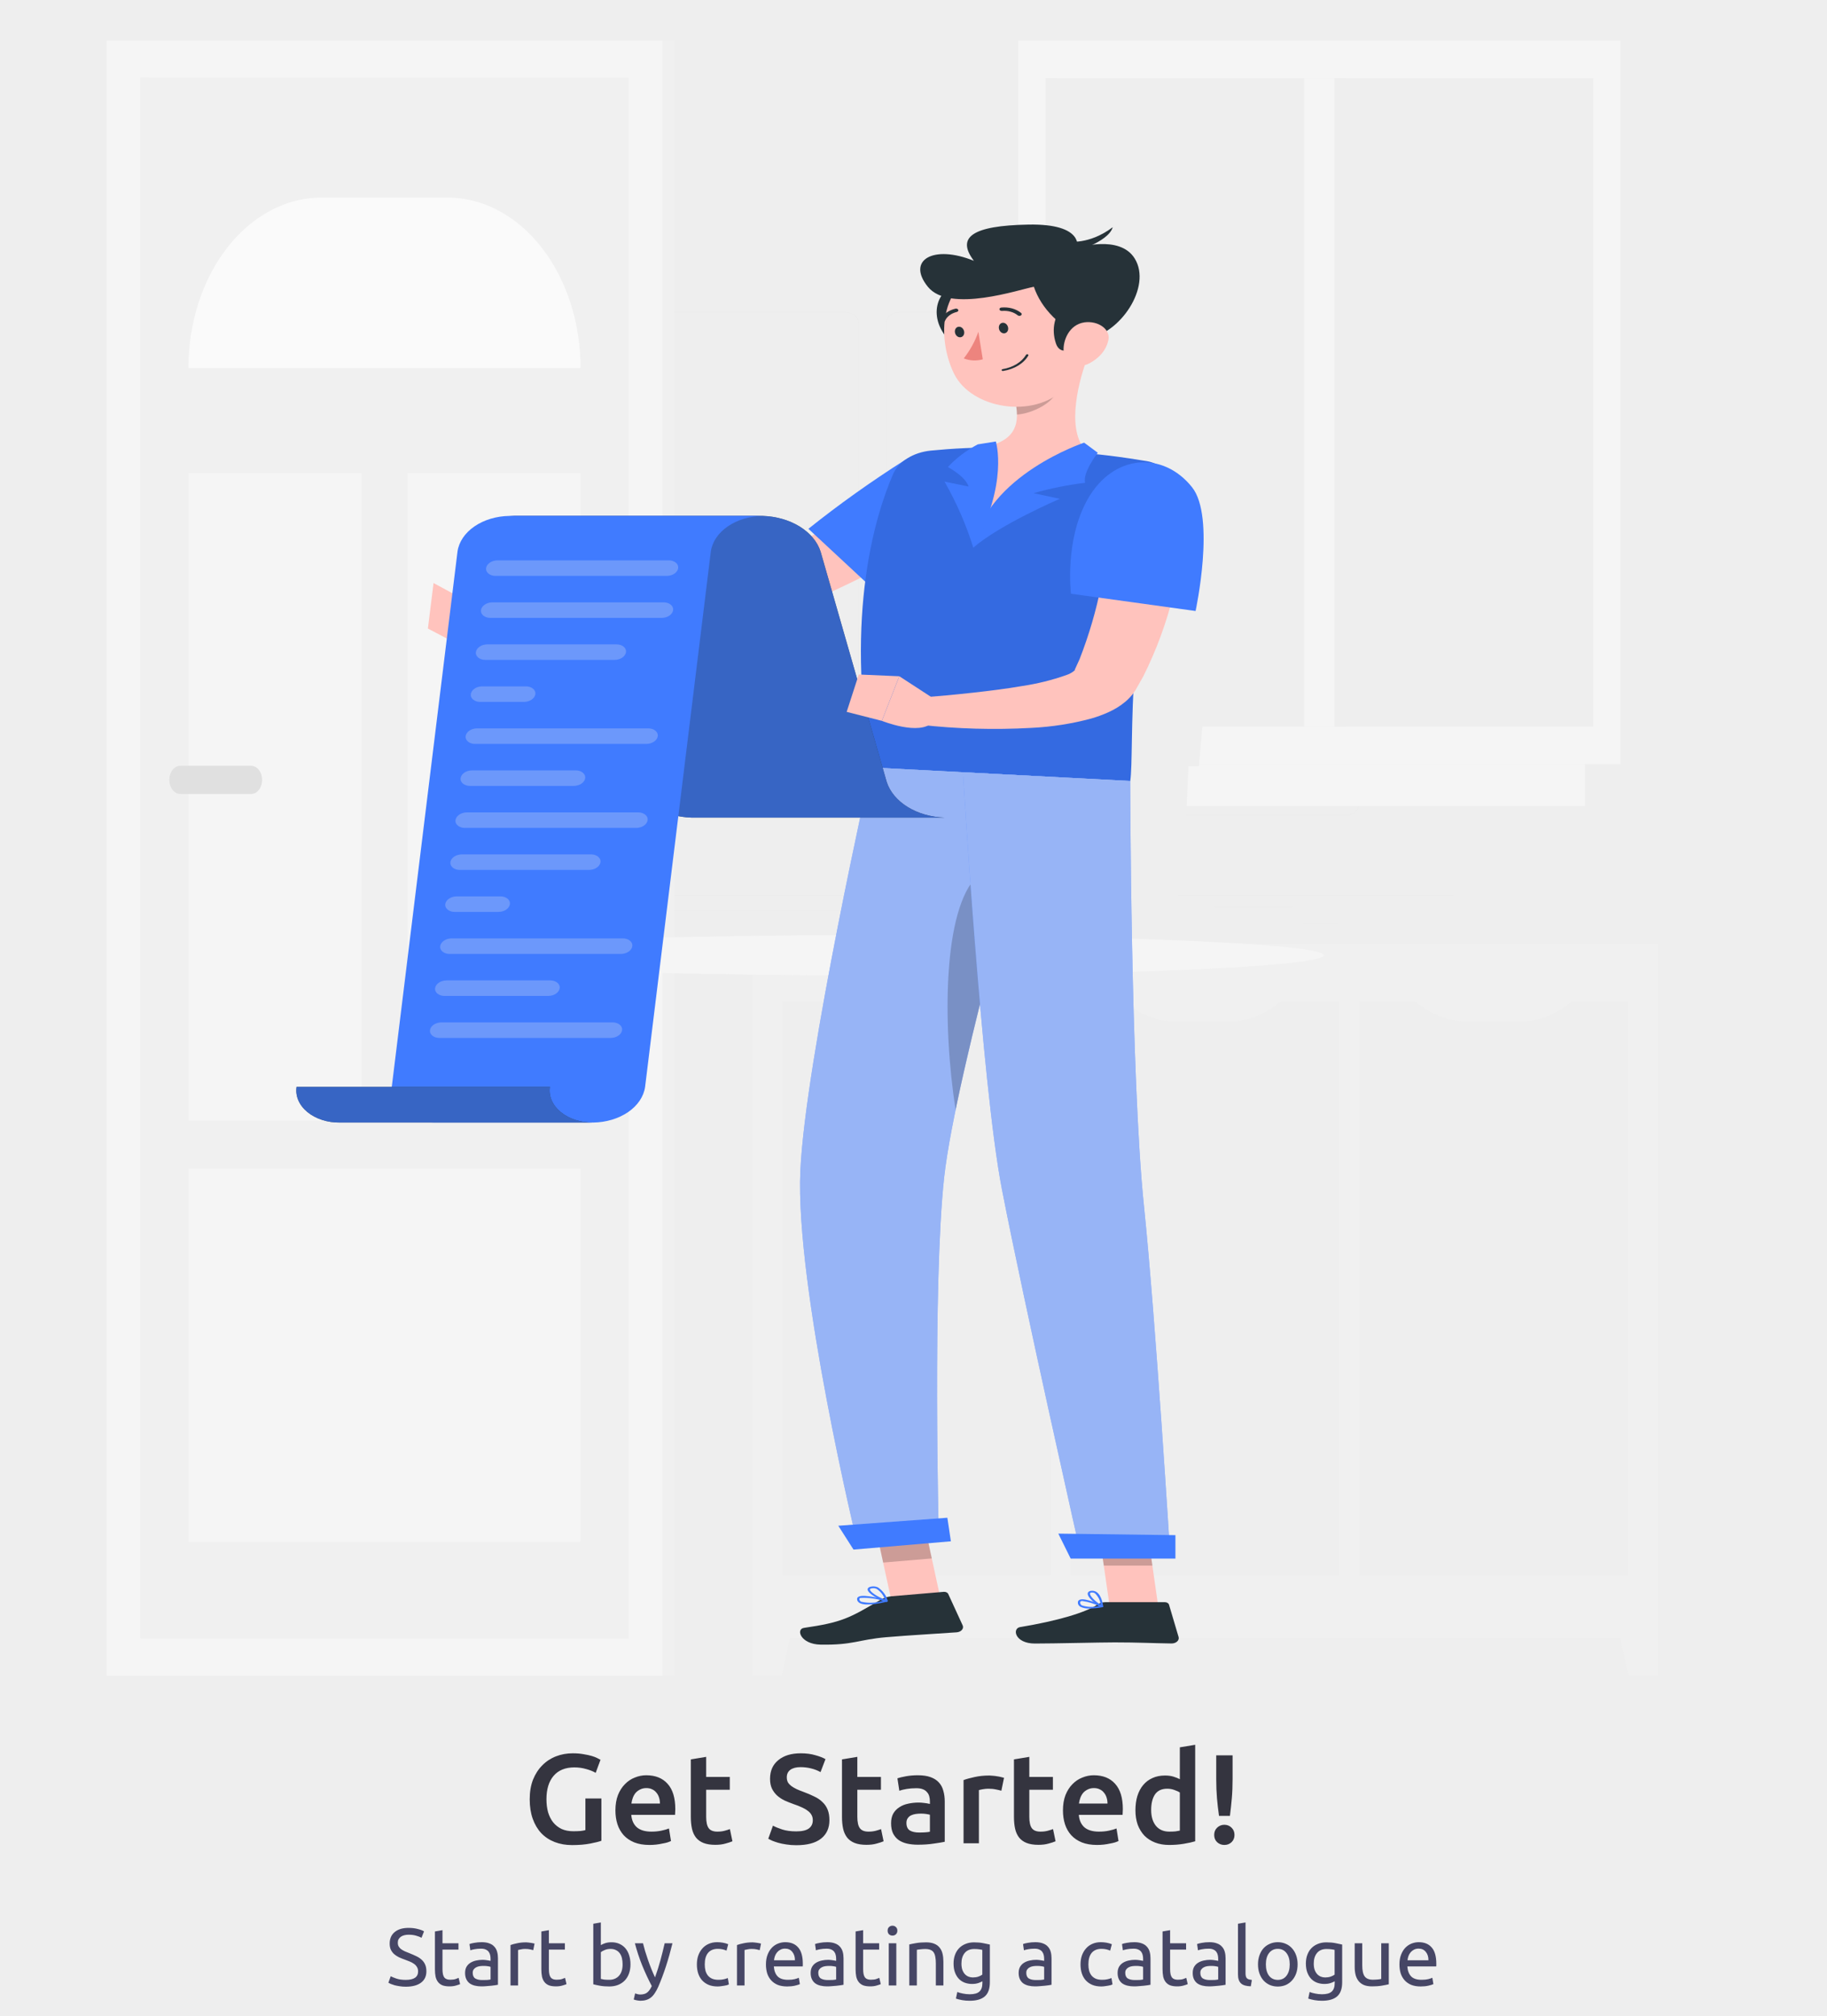 <svg width="360" height="397" viewBox="0 0 360 397" fill="none" xmlns="http://www.w3.org/2000/svg">
<path d="M360 0H0V397H360V0Z" fill="#EEEEEE"/>
<path d="M286.391 176.254H58.702V176.341H286.391V176.254Z" fill="#EBEBEB"/>
<path d="M263.577 181.896H256.791V181.983H263.577V181.896Z" fill="#EBEBEB"/>
<path d="M209.532 182.847H205.574V182.935H209.532V182.847Z" fill="#EBEBEB"/>
<path d="M254.868 178.641H239.298V178.728H254.868V178.641Z" fill="#EBEBEB"/>
<path d="M108.625 180.45H88.956V180.537H108.625V180.45Z" fill="#EBEBEB"/>
<path d="M119.773 180.45H112.68V180.537H119.773V180.45Z" fill="#EBEBEB"/>
<path d="M174.711 179.273H132.054V179.361H174.711V179.273Z" fill="#EBEBEB"/>
<path d="M166.633 160.619H78.699C78.01 160.619 77.349 160.408 76.862 160.033C76.374 159.658 76.1 159.149 76.1 158.618V63.467C76.101 62.937 76.375 62.428 76.862 62.053C77.349 61.678 78.01 61.467 78.699 61.467H166.633C167.322 61.467 167.982 61.678 168.469 62.053C168.956 62.428 169.23 62.937 169.231 63.467V158.617C169.231 159.148 168.957 159.657 168.47 160.032C167.983 160.407 167.322 160.619 166.633 160.619ZM78.7 61.554C78.043 61.556 77.413 61.758 76.948 62.115C76.483 62.473 76.221 62.958 76.219 63.464V158.617C76.221 159.123 76.483 159.608 76.948 159.966C77.413 160.324 78.043 160.525 78.7 160.527H166.634C167.291 160.525 167.921 160.324 168.386 159.966C168.851 159.608 169.113 159.123 169.115 158.617V63.467C169.113 62.961 168.851 62.476 168.386 62.118C167.921 61.76 167.291 61.559 166.634 61.557L78.7 61.554Z" fill="#EBEBEB"/>
<path d="M265.13 160.619H177.196C176.507 160.619 175.846 160.408 175.359 160.033C174.872 159.657 174.598 159.149 174.597 158.618V63.467C174.598 62.937 174.872 62.428 175.359 62.053C175.846 61.678 176.507 61.467 177.196 61.467H265.13C265.819 61.467 266.479 61.678 266.967 62.053C267.454 62.428 267.728 62.937 267.729 63.467V158.617C267.729 159.148 267.455 159.657 266.968 160.032C266.48 160.408 265.819 160.619 265.13 160.619ZM177.196 61.554C176.539 61.556 175.909 61.758 175.444 62.115C174.979 62.473 174.717 62.958 174.715 63.464V158.617C174.717 159.123 174.979 159.608 175.444 159.966C175.909 160.324 176.539 160.525 177.196 160.527H265.13C265.788 160.526 266.419 160.325 266.885 159.967C267.351 159.609 267.613 159.124 267.615 158.617V63.467C267.613 62.96 267.351 62.475 266.885 62.117C266.419 61.759 265.788 61.558 265.13 61.557L177.196 61.554Z" fill="#EBEBEB"/>
<path d="M148.235 330H164.632V185.842H148.235V330Z" fill="#EEEEEE"/>
<path d="M154.007 330H148.235V302.612H160.059L154.007 330Z" fill="#F0F0F0"/>
<path d="M321.634 330H338.032V185.842H321.634V330Z" fill="#EEEEEE"/>
<path d="M148.235 322.523H326.671V185.842L148.235 185.842V322.523Z" fill="#F0F0F0"/>
<path d="M320.906 330H326.679V302.612H314.847L320.906 330Z" fill="#F0F0F0"/>
<path d="M267.843 197.159V310.225H320.739V197.159H267.843Z" fill="#EEEEEE"/>
<path d="M289.059 201.136H299.525C303.953 201.194 308.239 199.131 311.542 195.353H277.043C280.346 199.131 284.631 201.193 289.059 201.136V201.136Z" fill="#F0F0F0"/>
<path d="M211.005 197.159V310.225H263.901V197.159H211.005Z" fill="#EEEEEE"/>
<path d="M231.687 201.136H242.152C246.58 201.193 250.865 199.131 254.168 195.353H219.669C222.972 199.131 227.258 201.194 231.687 201.136V201.136Z" fill="#F0F0F0"/>
<path d="M154.167 197.159V310.225H207.063V197.159H154.167Z" fill="#EEEEEE"/>
<path d="M174.848 201.136H185.314C189.742 201.194 194.028 199.131 197.331 195.353H162.831C166.134 199.131 170.42 201.194 174.848 201.136V201.136Z" fill="#F0F0F0"/>
<path d="M21 330H132.882L132.882 8H21L21 330Z" fill="#F0F0F0"/>
<path d="M21 330H130.52L130.52 8H21L21 330Z" fill="#F5F5F5"/>
<path d="M123.847 322.693L123.847 15.307L27.673 15.307L27.673 322.693H123.847Z" fill="#F0F0F0"/>
<path d="M114.396 72.474C114.396 68.066 113.718 63.701 112.401 59.628C111.083 55.555 109.152 51.854 106.717 48.737C104.282 45.62 101.392 43.147 98.211 41.46C95.03 39.773 91.62 38.905 88.177 38.905H63.345C56.391 38.905 49.722 42.442 44.805 48.737C39.888 55.033 37.126 63.571 37.126 72.474H114.396Z" fill="#FAFAFA"/>
<path d="M114.396 303.587V230.153H37.126V303.587H114.396Z" fill="#F5F5F5"/>
<path d="M114.396 93.179H80.313V220.678H114.396V93.179Z" fill="#F5F5F5"/>
<path d="M71.209 93.179H37.126V220.678H71.209V93.179Z" fill="#F5F5F5"/>
<path d="M49.487 156.355H35.527C34.953 156.353 34.403 156.06 33.997 155.54C33.591 155.021 33.362 154.316 33.361 153.582V153.582C33.363 152.847 33.592 152.143 33.997 151.623C34.403 151.104 34.953 150.811 35.527 150.809H49.487C50.06 150.811 50.61 151.104 51.016 151.623C51.422 152.143 51.651 152.847 51.652 153.582V153.582C51.651 154.316 51.422 155.021 51.017 155.54C50.611 156.06 50.061 156.353 49.487 156.355Z" fill="#E0E0E0"/>
<path d="M29.406 322.693L29.406 15.307H27.675L27.675 322.693H29.406Z" fill="#F0F0F0"/>
<path d="M203.65 150.501L322.299 150.501V8L203.65 8V150.501Z" fill="#EEEEEE"/>
<path d="M200.659 150.501L319.309 150.501V8L200.659 8V150.501Z" fill="#F5F5F5"/>
<path d="M193.732 158.75L322.299 158.75V150.501L193.732 150.501V158.75Z" fill="#EEEEEE"/>
<path d="M190.365 158.75L312.31 158.75V150.501L190.365 150.501V158.75Z" fill="#F5F5F5"/>
<path d="M313.939 143.09V15.414L206.027 15.414V143.09H313.939Z" fill="#EEEEEE"/>
<path d="M262.973 143.09V15.414H256.991V143.09H262.973Z" fill="#F5F5F5"/>
<path d="M208.289 143.09V15.414H206.027V143.09H208.289Z" fill="#EEEEEE"/>
<path d="M265.235 143.09V15.414H262.973V143.09H265.235Z" fill="#EEEEEE"/>
<path d="M219.599 154.28C217.418 125.333 215.898 78.361 217.078 62.652C217.099 62.382 217.164 62.12 217.269 61.885C217.375 61.65 217.518 61.446 217.689 61.287C217.917 61.073 218.188 60.946 218.47 60.919C218.752 60.893 219.034 60.968 219.284 61.137C219.534 61.306 219.742 61.561 219.884 61.874C220.026 62.187 220.097 62.545 220.088 62.906C219.88 70.691 219.64 90.147 220.935 123.711C221.58 140.42 222.51 151.862 221.872 154.275L219.599 154.28Z" fill="#EEEEEE"/>
<path d="M211.465 87.563C205.247 78.73 192.563 72.449 179.631 72.481C174.555 72.495 195.077 82.756 203.618 94.091C210.443 103.504 216.061 114.242 220.264 125.904C218.615 108.605 217.679 96.391 211.465 87.563Z" fill="#EEEEEE"/>
<path d="M223.782 90.252C228.934 81.052 240.851 73.978 253.738 73.177C258.796 72.863 239.549 84.408 232.365 96.241C226.635 106.132 222.279 117.213 219.489 128.998C219.113 111.68 218.622 99.453 223.782 90.252Z" fill="#EEEEEE"/>
<path d="M211.188 55.302C205.927 47.822 195.182 42.504 184.231 42.531C179.934 42.531 197.31 51.234 204.536 60.823C210.316 68.793 215.074 77.885 218.633 87.761C217.243 73.125 216.446 62.781 211.188 55.302Z" fill="#EEEEEE"/>
<path d="M221.616 66.364C225.985 58.573 236.072 52.583 246.983 51.906C251.266 51.639 234.968 61.414 228.885 71.435C224.031 79.814 220.342 89.202 217.981 99.187C217.665 84.51 217.247 74.151 221.616 66.364Z" fill="#EEEEEE"/>
<path d="M220.477 185.842C217.198 185.842 214.044 184.237 211.66 181.355C209.276 178.473 207.843 174.533 207.654 170.342L206.521 145.176H234.434L233.3 170.342C233.112 174.533 231.679 178.473 229.295 181.355C226.911 184.237 223.756 185.842 220.477 185.842Z" fill="#EEEEEE"/>
<path d="M236.24 150.897H204.719L203.817 140.433H237.15L236.24 150.897Z" fill="#EEEEEE"/>
<path d="M172.547 192.086C221.309 192.086 260.84 190.309 260.84 188.116C260.84 185.924 221.309 184.147 172.547 184.147C123.784 184.147 84.254 185.924 84.254 188.116C84.254 190.309 123.784 192.086 172.547 192.086Z" fill="#F5F5F5"/>
<path d="M185.314 314.781L175.729 315.589L172.195 299.318L181.779 298.51L185.314 314.781Z" fill="#FFC3BD"/>
<path d="M228.222 316.349H218.651L216.268 299.757H225.838L228.222 316.349Z" fill="#FFC3BD"/>
<path d="M217.864 315.515H229.53C229.72 315.515 229.904 315.563 230.052 315.652C230.2 315.741 230.304 315.865 230.345 316.004L232.235 322.372C232.28 322.527 232.277 322.688 232.226 322.842C232.176 322.996 232.08 323.14 231.945 323.263C231.811 323.385 231.641 323.483 231.448 323.55C231.256 323.616 231.046 323.649 230.834 323.647C227.08 323.598 224.349 323.433 219.615 323.433C216.706 323.433 207.933 323.659 203.916 323.659C199.979 323.659 199.375 320.685 201.019 320.416C208.393 319.203 213.95 317.543 216.305 315.955C216.734 315.669 217.289 315.512 217.864 315.515Z" fill="#263238"/>
<path d="M175.572 314.36L185.957 313.479C186.146 313.463 186.337 313.495 186.498 313.571C186.658 313.646 186.78 313.761 186.842 313.895L189.679 320.063C189.751 320.212 189.776 320.371 189.752 320.529C189.729 320.686 189.658 320.838 189.544 320.972C189.431 321.106 189.278 321.218 189.098 321.301C188.917 321.384 188.714 321.435 188.503 321.45C184.751 321.72 179.312 322.015 174.606 322.416C169.101 322.884 168.184 323.986 161.689 323.874C157.752 323.804 156.765 320.813 158.417 320.579C165.939 319.485 167.394 318.634 173.372 315.121C173.996 314.719 174.758 314.455 175.572 314.36V314.36Z" fill="#263238"/>
<path d="M184.026 105.827C180.811 107.814 177.647 109.541 174.375 111.31C171.102 113.078 167.76 114.72 164.32 116.314C160.881 117.907 157.351 119.435 153.65 120.822C149.867 122.289 145.927 123.52 141.873 124.501C140.801 124.758 139.756 124.969 138.552 125.195C137.374 125.386 136.183 125.529 134.985 125.623C132.829 125.796 130.8 125.874 128.778 125.944C124.748 126.082 120.794 126.079 116.845 126.058C108.947 125.987 101.117 125.703 93.251 125.183L93.133 119.807C100.857 119.064 108.616 118.42 116.294 117.774C120.132 117.462 123.96 117.111 127.701 116.745C129.554 116.556 131.406 116.335 133.116 116.097C133.85 116 134.577 115.872 135.293 115.714C135.967 115.54 136.794 115.343 137.558 115.112C140.84 114.114 144.027 112.948 147.093 111.62C150.269 110.255 153.446 108.79 156.568 107.233C159.691 105.676 162.799 104.064 165.879 102.418C168.96 100.773 172.038 99.03 174.928 97.39L184.026 105.827Z" fill="#FFC3BD"/>
<path d="M193.38 99.703C192.005 106.476 172.957 116.836 172.957 116.836L159.292 104.138C165.278 99.356 171.625 94.834 178.303 90.595C184.452 86.832 194.877 92.334 193.38 99.703Z" fill="#407BFF"/>
<path d="M95.769 120.374L90.335 117.479L89.74 126.627C90.561 126.628 91.371 126.48 92.097 126.193C92.824 125.906 93.446 125.491 93.909 124.983L95.769 120.374Z" fill="#FFC3BD"/>
<path d="M85.427 114.816L84.316 123.782L89.745 126.627L90.34 117.479L85.427 114.816Z" fill="#FFC3BD"/>
<path opacity="0.2" d="M172.2 299.324L174.02 307.71L183.607 306.902L181.786 298.516L172.2 299.324Z" fill="black"/>
<path opacity="0.2" d="M225.843 299.759H216.268L217.5 308.31H227.075L225.843 299.759Z" fill="black"/>
<path d="M225.979 90.812C226.692 90.931 227.366 91.156 227.961 91.474C228.556 91.791 229.06 92.195 229.443 92.66C229.827 93.126 230.082 93.644 230.194 94.184C230.306 94.725 230.272 95.276 230.095 95.807C228.019 102.26 226.453 108.799 225.407 115.389C224.502 120.938 223.96 126.238 223.622 131.043C222.827 142.305 223.158 150.889 222.709 153.799C215.226 153.41 187.025 151.942 171.649 151.137C166.458 120.718 172.54 101.305 175.956 93.418C176.48 92.189 177.458 91.096 178.779 90.267C180.099 89.439 181.707 88.907 183.414 88.736C185.374 88.544 187.718 88.358 190.191 88.249C191.057 88.207 191.935 88.185 192.829 88.171C200.088 88.235 207.337 88.613 214.538 89.302C215.905 89.423 217.285 89.574 218.628 89.735C221.313 90.071 223.865 90.458 225.979 90.812Z" fill="#346AE1"/>
<path d="M214.096 70.9C212.243 76.056 209.978 85.565 214.54 89.31C202.705 95.269 195.15 103.66 192.97 101.837C191.829 100.884 191.333 89.848 192.834 88.176C200.753 87.191 200.954 82.855 199.977 78.721L214.096 70.9Z" fill="#FFC3BD"/>
<path d="M213.623 87.172C213.623 87.172 194.337 93.562 191.78 107.849C197.093 103.244 208.829 98.233 208.829 98.233L203.652 97.12C206.944 96.184 210.353 95.498 213.827 95.07C213.253 93.097 216.314 89.161 216.314 89.161L213.623 87.172Z" fill="#407BFF"/>
<path d="M196.222 86.942C196.222 86.942 198.793 95.101 191.782 107.849C190.4 103.4 188.505 99.049 186.117 94.845L190.84 95.807C190.84 95.807 190.608 94.162 186.784 91.973C188.378 90.241 190.365 88.731 192.655 87.512L196.222 86.942Z" fill="#407BFF"/>
<path opacity="0.2" d="M208.34 74.092L199.984 78.718C200.231 79.68 200.365 80.657 200.384 81.638C203.395 81.464 207.703 79.24 208.238 76.925C208.501 75.993 208.535 75.033 208.34 74.092V74.092Z" fill="black"/>
<path d="M189.589 55.968C184.922 56.118 182.347 62.142 187.083 67.103C191.819 72.063 195.877 55.765 189.589 55.968Z" fill="#263238"/>
<path d="M212.604 61.268C213.158 68.367 213.964 72.498 209.79 76.543C203.513 82.628 191.377 80.447 188.002 73.615C184.966 67.467 184.57 56.892 193.329 53.259C195.256 52.45 197.427 52.024 199.636 52.021C201.846 52.017 204.019 52.437 205.951 53.239C207.882 54.042 209.507 55.201 210.672 56.606C211.836 58.011 212.501 59.616 212.604 61.268V61.268Z" fill="#FFC3BD"/>
<path d="M213.996 66.723C211.461 65.61 209.246 64.131 207.482 62.371C205.718 60.612 204.439 58.607 203.719 56.474C200.94 56.966 187.088 61.738 182.828 56.474C178.569 51.21 183.928 48.122 191.898 51.362C188.373 46.705 191.579 44.427 202.654 44.226C213.73 44.025 212.24 48.831 212.24 48.831C212.24 48.831 220.625 46.098 223.589 50.911C227.024 56.443 220.687 65.887 213.996 66.723Z" fill="#263238"/>
<path d="M210.346 47.559C210.448 47.559 214.54 48.296 219.256 44.744C218.41 47.775 211.087 49.793 211.087 49.793L210.346 47.559Z" fill="#263238"/>
<path d="M215.849 57.944C211.432 56.801 206.084 61.7 208.06 67.614C210.035 73.528 221.799 59.484 215.849 57.944Z" fill="#263238"/>
<path d="M218.348 67.172C217.944 68.935 216.623 70.506 214.675 71.541C212.078 72.897 209.739 71.347 209.579 69.103C209.445 67.085 210.631 63.947 213.658 63.484C214.322 63.391 215.007 63.424 215.65 63.579C216.293 63.735 216.874 64.008 217.34 64.375C217.806 64.741 218.142 65.189 218.318 65.678C218.494 66.166 218.505 66.68 218.348 67.172V67.172Z" fill="#FFC3BD"/>
<path d="M186.041 231.856C188.341 210.901 205.211 152.89 205.211 152.89L171.642 151.137C171.642 151.137 158.697 208.721 157.706 230.575C156.673 253.298 168.881 303.799 168.881 303.799L184.98 302.427C184.98 302.427 183.732 252.899 186.041 231.856Z" fill="#407BFF"/>
<path opacity="0.5" d="M186.041 231.856C188.341 210.901 205.211 152.89 205.211 152.89L171.642 151.137C171.642 151.137 158.697 208.721 157.706 230.575C156.673 253.298 168.881 303.799 168.881 303.799L184.98 302.427C184.98 302.427 183.732 252.899 186.041 231.856Z" fill="#EEEEEE"/>
<path opacity="0.2" d="M192.565 172.535C185.798 179.013 185.677 201.763 188.294 218.571C190.789 206.446 194.719 191.048 198.163 178.212L192.565 172.535Z" fill="black"/>
<path d="M189.756 152.082C189.756 152.082 193.378 213.418 197.42 234.19C201.843 256.937 213.079 306.653 213.079 306.653H230.607C230.607 306.653 227.723 259.827 225.41 237.479C222.776 212.024 222.704 153.802 222.704 153.802L189.756 152.082Z" fill="#407BFF"/>
<path opacity="0.5" d="M189.756 152.082C189.756 152.082 193.378 213.418 197.42 234.19C201.843 256.937 213.079 306.653 213.079 306.653H230.607C230.607 306.653 227.723 259.827 225.41 237.479C222.776 212.024 222.704 153.802 222.704 153.802L189.756 152.082Z" fill="#EEEEEE"/>
<path d="M210.971 306.932H231.61V302.316L208.539 302.016L210.971 306.932Z" fill="#407BFF"/>
<path d="M168.179 305.157L187.365 303.528L186.671 298.887L165.184 300.463L168.179 305.157Z" fill="#407BFF"/>
<path d="M198.643 64.522C198.735 65.096 198.411 65.597 197.902 65.643C197.392 65.688 196.919 65.259 196.829 64.686C196.739 64.112 197.061 63.611 197.57 63.565C198.08 63.52 198.552 63.949 198.643 64.522Z" fill="#263238"/>
<path d="M189.983 65.301C190.075 65.875 189.751 66.376 189.242 66.421C188.732 66.466 188.259 66.038 188.167 65.464C188.074 64.89 188.398 64.389 188.908 64.344C189.418 64.299 189.89 64.734 189.983 65.301Z" fill="#263238"/>
<path d="M192.781 65.339C192.148 67.175 191.182 68.937 189.909 70.576C190.477 70.809 191.106 70.946 191.753 70.978C192.399 71.01 193.047 70.936 193.652 70.761L192.781 65.339Z" fill="#ED847E"/>
<path d="M200.998 62.184C200.917 62.202 200.832 62.203 200.75 62.188C200.669 62.172 200.594 62.14 200.535 62.095C200.152 61.78 199.674 61.537 199.142 61.386C198.609 61.235 198.037 61.181 197.471 61.228C197.353 61.243 197.232 61.223 197.133 61.173C197.034 61.122 196.965 61.045 196.94 60.958C196.928 60.914 196.928 60.868 196.94 60.825C196.952 60.781 196.975 60.739 197.009 60.702C197.042 60.665 197.086 60.633 197.136 60.609C197.186 60.585 197.243 60.568 197.302 60.561C198.016 60.491 198.742 60.551 199.419 60.736C200.096 60.921 200.703 61.224 201.19 61.622C201.273 61.686 201.319 61.772 201.319 61.862C201.319 61.951 201.273 62.037 201.19 62.102C201.136 62.141 201.07 62.169 200.998 62.184V62.184Z" fill="#263238"/>
<path d="M197.67 73.05C198.763 72.878 199.784 72.511 200.648 71.981C201.512 71.451 202.193 70.773 202.633 70.005C202.655 69.959 202.651 69.909 202.623 69.865C202.595 69.821 202.544 69.787 202.483 69.771C202.421 69.755 202.354 69.758 202.295 69.779C202.237 69.8 202.192 69.838 202.17 69.884C201.748 70.591 201.111 71.213 200.309 71.702C199.506 72.19 198.562 72.531 197.552 72.696C197.521 72.701 197.491 72.711 197.465 72.725C197.439 72.739 197.417 72.757 197.4 72.777C197.383 72.797 197.371 72.82 197.366 72.843C197.361 72.867 197.362 72.891 197.369 72.915C197.376 72.938 197.389 72.96 197.408 72.979C197.426 72.999 197.45 73.016 197.477 73.028C197.504 73.041 197.534 73.05 197.566 73.054C197.597 73.058 197.629 73.057 197.661 73.052L197.67 73.05Z" fill="#263238"/>
<path d="M185.909 63.404C185.818 63.427 185.719 63.427 185.628 63.404C185.516 63.373 185.425 63.311 185.372 63.23C185.32 63.15 185.311 63.057 185.348 62.972C185.565 62.458 185.945 61.991 186.455 61.61C186.965 61.229 187.591 60.946 188.278 60.784C188.394 60.764 188.516 60.779 188.618 60.825C188.721 60.871 188.795 60.944 188.827 61.031C188.853 61.117 188.834 61.208 188.773 61.285C188.713 61.361 188.615 61.417 188.5 61.441V61.441C187.96 61.576 187.47 61.806 187.071 62.11C186.672 62.414 186.375 62.785 186.205 63.193C186.181 63.242 186.141 63.288 186.09 63.324C186.038 63.361 185.976 63.388 185.909 63.404Z" fill="#263238"/>
<path d="M214.712 316.767C214.056 316.805 213.403 316.676 212.859 316.401C212.689 316.291 212.558 316.152 212.477 315.996C212.397 315.84 212.369 315.671 212.396 315.504C212.395 315.405 212.431 315.308 212.5 315.223C212.569 315.139 212.667 315.07 212.785 315.024C213.848 314.615 216.93 316.037 217.278 316.2C217.316 316.218 217.346 316.244 217.365 316.275C217.383 316.305 217.389 316.34 217.382 316.373C217.375 316.406 217.354 316.437 217.324 316.461C217.293 316.486 217.254 316.503 217.211 316.512C216.393 316.666 215.555 316.752 214.712 316.767V316.767ZM213.29 315.284C213.188 315.281 213.088 315.295 212.995 315.326C212.948 315.345 212.91 315.374 212.885 315.41C212.859 315.445 212.848 315.485 212.852 315.525C212.831 315.639 212.848 315.755 212.902 315.862C212.956 315.969 213.044 316.065 213.16 316.141C214.229 316.506 215.445 316.552 216.558 316.269C215.56 315.785 214.446 315.45 213.278 315.284H213.29Z" fill="#407BFF"/>
<path d="M217.151 316.515C217.113 316.515 217.075 316.508 217.042 316.494C216.053 316.092 214.137 314.521 214.339 313.72C214.372 313.595 214.462 313.482 214.593 313.401C214.724 313.32 214.889 313.275 215.059 313.274C215.232 313.259 215.406 313.27 215.573 313.308C215.739 313.345 215.893 313.408 216.025 313.493C217.137 314.174 217.366 316.241 217.373 316.328C217.376 316.358 217.368 316.389 217.35 316.416C217.332 316.444 217.305 316.467 217.271 316.484C217.236 316.503 217.194 316.513 217.151 316.515ZM215.219 313.611H215.115C214.821 313.639 214.795 313.739 214.784 313.784C214.663 314.256 215.884 315.442 216.868 316.002C216.803 315.182 216.409 314.397 215.738 313.748C215.592 313.658 215.408 313.609 215.219 313.611V313.611Z" fill="#407BFF"/>
<path d="M174.794 315.419L174.757 315.431C173.258 315.79 170.576 316.298 169.43 315.698C169.26 315.611 169.122 315.494 169.027 315.357C168.932 315.221 168.882 315.069 168.883 314.915C168.874 314.822 168.897 314.729 168.95 314.645C169.004 314.561 169.085 314.488 169.187 314.434C170.264 313.867 174.31 314.982 174.768 315.112C174.808 315.125 174.841 315.146 174.866 315.172C174.891 315.198 174.905 315.229 174.908 315.261C174.91 315.293 174.901 315.325 174.881 315.353C174.861 315.381 174.831 315.405 174.794 315.421V315.419ZM169.506 314.684L169.453 314.708C169.411 314.729 169.379 314.758 169.358 314.792C169.338 314.826 169.33 314.864 169.337 314.901C169.334 315.003 169.365 315.103 169.426 315.194C169.488 315.285 169.578 315.363 169.689 315.421C171.097 315.75 172.617 315.689 173.969 315.248C172.568 314.782 171.032 314.588 169.504 314.684H169.506Z" fill="#407BFF"/>
<path d="M174.794 315.419C174.739 315.44 174.676 315.444 174.618 315.43C173.413 315.142 170.912 313.795 170.958 312.976C170.97 312.784 171.116 312.532 171.727 312.434C171.948 312.397 172.177 312.394 172.399 312.426C172.621 312.457 172.832 312.522 173.02 312.617C174.001 313.32 174.663 314.236 174.91 315.236C174.917 315.265 174.915 315.295 174.903 315.323C174.891 315.351 174.869 315.377 174.84 315.397C174.826 315.406 174.81 315.413 174.794 315.419V315.419ZM171.572 312.836C171.417 312.898 171.412 312.971 171.41 312.999C171.378 313.491 173.105 314.57 174.358 314.996C174.127 314.197 173.573 313.471 172.772 312.916C172.635 312.845 172.48 312.796 172.316 312.772C172.153 312.749 171.985 312.751 171.822 312.779C171.736 312.789 171.652 312.808 171.572 312.836Z" fill="#407BFF"/>
<path d="M234.053 101.146C233.81 103.944 233.37 106.55 232.914 109.241C232.458 111.932 231.844 114.569 231.17 117.231C229.836 122.667 227.867 128.005 225.285 133.183L224.148 135.189L223.86 135.69L223.789 135.815L223.67 136.005L223.337 136.5C222.896 137.1 222.367 137.662 221.76 138.175C220.761 139.016 219.594 139.735 218.299 140.307C217.251 140.774 216.152 141.174 215.013 141.502C211.22 142.526 207.253 143.146 203.229 143.343C195.922 143.752 188.578 143.547 181.332 142.731L181.594 137.356L186.657 136.928C188.355 136.777 190.043 136.581 191.722 136.408C195.074 136.038 198.39 135.626 201.552 135.076C204.476 134.63 207.319 133.925 210.019 132.975C210.748 132.746 211.385 132.381 211.872 131.915C211.902 131.792 211.536 132.331 211.967 131.47L212.725 129.812C214.58 125.06 215.999 120.219 216.972 115.322C217.517 112.829 217.982 110.313 218.431 107.79C218.881 105.267 219.251 102.692 219.606 100.273L234.053 101.146Z" fill="#FFC3BD"/>
<path d="M234.887 95.951C239.573 101.834 235.582 120.324 235.582 120.324L211.031 116.927C211.031 116.927 209.702 106.351 214.376 98.212C219.45 89.353 229.21 88.823 234.887 95.951Z" fill="#407BFF"/>
<path d="M174.72 153.986L161.692 108.62C161.066 106.683 159.617 104.951 157.561 103.684C155.506 102.417 152.956 101.685 150.297 101.598H100.378C103.038 101.685 105.588 102.417 107.644 103.684C109.7 104.95 111.15 106.683 111.775 108.62L124.803 153.986C125.429 155.923 126.878 157.656 128.934 158.922C130.989 160.189 133.539 160.921 136.198 161.008H186.115C183.455 160.921 180.906 160.189 178.85 158.922C176.795 157.656 175.345 155.923 174.72 153.986V153.986Z" fill="#263238"/>
<path opacity="0.7" d="M174.72 153.986L161.692 108.62C161.066 106.683 159.617 104.951 157.561 103.684C155.506 102.417 152.956 101.685 150.297 101.598H100.378C103.038 101.685 105.588 102.417 107.644 103.684C109.7 104.95 111.15 106.683 111.775 108.62L124.803 153.986C125.429 155.923 126.878 157.656 128.934 158.922C130.989 160.189 133.539 160.921 136.198 161.008H186.115C183.455 160.921 180.906 160.189 178.85 158.922C176.795 157.656 175.345 155.923 174.72 153.986V153.986Z" fill="#407BFF"/>
<path d="M100.378 101.598H150.294C147.738 101.634 145.288 102.367 143.404 103.661C141.52 104.954 140.331 106.717 140.062 108.62L127.112 214.041C126.843 215.944 125.654 217.707 123.77 219C121.886 220.293 119.436 221.027 116.88 221.063H85.724C84.524 221.08 83.333 220.904 82.231 220.548C81.128 220.192 80.141 219.664 79.333 218.999C78.526 218.335 77.917 217.548 77.549 216.693C77.18 215.838 77.06 214.933 77.196 214.041L90.148 108.62C90.417 106.718 91.605 104.954 93.489 103.661C95.373 102.368 97.822 101.634 100.378 101.598Z" fill="#407BFF"/>
<path d="M108.352 214.039C108.216 214.932 108.336 215.836 108.705 216.691C109.073 217.546 109.682 218.333 110.489 218.998C111.296 219.663 112.284 220.191 113.387 220.547C114.489 220.902 115.68 221.078 116.88 221.061H66.963C65.763 221.078 64.572 220.903 63.47 220.547C62.367 220.191 61.379 219.663 60.572 218.998C59.764 218.333 59.156 217.547 58.787 216.692C58.419 215.836 58.299 214.932 58.435 214.039H108.352Z" fill="#263238"/>
<path opacity="0.7" d="M108.352 214.039C108.216 214.932 108.336 215.836 108.705 216.691C109.073 217.546 109.682 218.333 110.489 218.998C111.296 219.663 112.284 220.191 113.387 220.547C114.489 220.902 115.68 221.078 116.88 221.061H66.963C65.763 221.078 64.572 220.903 63.47 220.547C62.367 220.191 61.379 219.663 60.572 218.998C59.764 218.333 59.156 217.547 58.787 216.692C58.419 215.836 58.299 214.932 58.435 214.039H108.352Z" fill="#407BFF"/>
<g opacity="0.5">
<path opacity="0.5" d="M131.411 113.409H97.633C97.372 113.412 97.114 113.373 96.874 113.295C96.635 113.218 96.421 113.102 96.246 112.958C96.07 112.813 95.938 112.642 95.858 112.456C95.778 112.271 95.751 112.074 95.78 111.88V111.88C95.84 111.466 96.1 111.083 96.51 110.801C96.919 110.52 97.452 110.36 98.008 110.351H131.782C132.042 110.348 132.301 110.387 132.54 110.465C132.779 110.543 132.994 110.658 133.169 110.803C133.344 110.947 133.476 111.118 133.557 111.304C133.637 111.49 133.663 111.686 133.634 111.88V111.88C133.575 112.294 133.316 112.677 132.907 112.958C132.498 113.239 131.966 113.4 131.411 113.409V113.409Z" fill="#EEEEEE"/>
<path opacity="0.5" d="M130.406 121.682H96.628C96.367 121.684 96.109 121.646 95.869 121.568C95.63 121.49 95.416 121.375 95.24 121.23C95.065 121.086 94.933 120.915 94.853 120.729C94.773 120.543 94.746 120.347 94.775 120.153C94.835 119.739 95.094 119.355 95.504 119.074C95.914 118.792 96.447 118.632 97.003 118.623H130.781C131.042 118.621 131.3 118.659 131.54 118.737C131.779 118.815 131.993 118.93 132.168 119.075C132.344 119.22 132.476 119.39 132.556 119.576C132.636 119.762 132.663 119.958 132.634 120.153V120.153C132.574 120.567 132.315 120.95 131.905 121.232C131.495 121.513 130.962 121.673 130.406 121.682V121.682Z" fill="#EEEEEE"/>
<path opacity="0.5" d="M121.121 129.954H95.623C95.362 129.957 95.103 129.918 94.864 129.84C94.625 129.762 94.41 129.647 94.235 129.503C94.06 129.358 93.928 129.187 93.848 129.001C93.767 128.815 93.741 128.619 93.77 128.425V128.425C93.83 128.011 94.089 127.627 94.499 127.346C94.909 127.065 95.442 126.905 95.998 126.896H121.496C121.757 126.893 122.015 126.932 122.254 127.01C122.494 127.088 122.708 127.203 122.883 127.347C123.058 127.492 123.19 127.663 123.271 127.849C123.351 128.034 123.378 128.231 123.349 128.425V128.425C123.289 128.839 123.029 129.222 122.619 129.504C122.209 129.785 121.677 129.945 121.121 129.954V129.954Z" fill="#EEEEEE"/>
<path opacity="0.5" d="M103.266 138.225H94.62C94.359 138.227 94.1 138.189 93.861 138.111C93.622 138.033 93.408 137.918 93.232 137.773C93.057 137.628 92.925 137.458 92.845 137.272C92.764 137.086 92.738 136.89 92.767 136.696V136.696C92.826 136.282 93.085 135.898 93.495 135.617C93.904 135.335 94.437 135.175 94.993 135.166H103.641C103.902 135.164 104.16 135.202 104.4 135.28C104.639 135.358 104.853 135.473 105.028 135.618C105.204 135.763 105.336 135.933 105.416 136.119C105.496 136.305 105.523 136.501 105.494 136.696V136.696C105.434 137.109 105.175 137.493 104.765 137.774C104.355 138.056 103.822 138.216 103.266 138.225V138.225Z" fill="#EEEEEE"/>
<path opacity="0.5" d="M127.39 146.497H93.603C93.342 146.5 93.084 146.461 92.844 146.383C92.605 146.305 92.391 146.19 92.216 146.046C92.04 145.901 91.908 145.73 91.828 145.544C91.748 145.358 91.721 145.162 91.75 144.968V144.968C91.81 144.554 92.07 144.17 92.48 143.889C92.889 143.608 93.422 143.448 93.978 143.439H127.756C128.017 143.436 128.276 143.475 128.515 143.553C128.754 143.631 128.968 143.746 129.144 143.89C129.319 144.035 129.451 144.206 129.531 144.392C129.612 144.577 129.638 144.774 129.609 144.968V144.968C129.549 145.381 129.291 145.763 128.883 146.044C128.475 146.326 127.945 146.487 127.39 146.497V146.497Z" fill="#EEEEEE"/>
<path opacity="0.5" d="M113.084 154.77H92.609C92.349 154.772 92.09 154.733 91.851 154.655C91.612 154.578 91.397 154.463 91.222 154.318C91.047 154.173 90.915 154.002 90.834 153.817C90.754 153.631 90.728 153.434 90.757 153.24V153.24C90.816 152.826 91.075 152.443 91.484 152.162C91.894 151.88 92.427 151.72 92.982 151.711H113.457C113.717 151.708 113.976 151.747 114.215 151.825C114.454 151.903 114.669 152.018 114.844 152.163C115.019 152.307 115.151 152.478 115.232 152.664C115.312 152.85 115.338 153.046 115.309 153.24V153.24C115.249 153.654 114.991 154.037 114.581 154.319C114.172 154.6 113.639 154.76 113.084 154.77V154.77Z" fill="#EEEEEE"/>
<path opacity="0.5" d="M125.382 163.04H91.604C91.344 163.043 91.085 163.004 90.846 162.926C90.606 162.848 90.392 162.733 90.217 162.589C90.042 162.444 89.909 162.273 89.829 162.087C89.749 161.901 89.722 161.705 89.751 161.511V161.511C89.811 161.097 90.071 160.713 90.481 160.432C90.891 160.151 91.423 159.991 91.98 159.982H125.76C126.021 159.979 126.279 160.018 126.518 160.096C126.758 160.174 126.972 160.289 127.147 160.433C127.322 160.578 127.454 160.749 127.535 160.935C127.615 161.12 127.642 161.317 127.613 161.511V161.511C127.552 161.925 127.293 162.309 126.882 162.59C126.472 162.872 125.939 163.032 125.382 163.04V163.04Z" fill="#EEEEEE"/>
<path opacity="0.5" d="M116.097 171.313H90.599C90.338 171.315 90.08 171.276 89.841 171.199C89.601 171.121 89.387 171.006 89.212 170.861C89.037 170.716 88.904 170.545 88.824 170.36C88.744 170.174 88.717 169.977 88.746 169.783V169.783C88.806 169.369 89.066 168.986 89.476 168.704C89.886 168.423 90.418 168.263 90.974 168.254H116.472C116.733 168.251 116.992 168.29 117.231 168.368C117.47 168.446 117.684 168.561 117.86 168.706C118.035 168.85 118.167 169.021 118.247 169.207C118.328 169.393 118.354 169.589 118.325 169.783V169.783C118.265 170.197 118.006 170.581 117.596 170.862C117.186 171.144 116.653 171.304 116.097 171.313V171.313Z" fill="#EEEEEE"/>
<path opacity="0.5" d="M98.242 179.583H89.589C89.328 179.586 89.07 179.547 88.831 179.469C88.591 179.391 88.377 179.276 88.202 179.132C88.027 178.987 87.894 178.816 87.814 178.63C87.734 178.444 87.707 178.248 87.736 178.054V178.054C87.796 177.64 88.056 177.256 88.466 176.975C88.876 176.694 89.408 176.534 89.964 176.525H98.622C98.883 176.522 99.141 176.561 99.381 176.639C99.62 176.717 99.834 176.832 100.009 176.976C100.185 177.121 100.317 177.292 100.397 177.478C100.477 177.663 100.504 177.86 100.475 178.054C100.415 178.468 100.155 178.852 99.744 179.134C99.333 179.415 98.799 179.575 98.242 179.583V179.583Z" fill="#EEEEEE"/>
<path opacity="0.5" d="M122.367 187.857H88.589C88.328 187.86 88.069 187.821 87.83 187.743C87.591 187.665 87.377 187.55 87.201 187.406C87.026 187.261 86.894 187.09 86.814 186.904C86.734 186.719 86.707 186.522 86.736 186.328V186.328C86.796 185.914 87.055 185.531 87.465 185.249C87.875 184.968 88.408 184.808 88.964 184.799H122.742C123.003 184.796 123.261 184.835 123.5 184.913C123.74 184.991 123.954 185.106 124.129 185.25C124.304 185.395 124.437 185.566 124.517 185.752C124.597 185.938 124.624 186.134 124.595 186.328V186.328C124.535 186.742 124.275 187.126 123.865 187.407C123.455 187.688 122.923 187.848 122.367 187.857V187.857Z" fill="#EEEEEE"/>
<path opacity="0.5" d="M108.06 196.128H87.586C87.325 196.131 87.067 196.092 86.827 196.014C86.588 195.936 86.374 195.821 86.198 195.676C86.023 195.532 85.891 195.361 85.811 195.175C85.731 194.989 85.704 194.793 85.733 194.599V194.599C85.793 194.185 86.052 193.801 86.462 193.519C86.872 193.238 87.405 193.078 87.961 193.069H108.433C108.694 193.067 108.952 193.106 109.192 193.183C109.431 193.261 109.645 193.376 109.82 193.521C109.996 193.666 110.128 193.837 110.208 194.022C110.288 194.208 110.315 194.405 110.286 194.599V194.599C110.226 195.012 109.967 195.396 109.558 195.677C109.148 195.958 108.616 196.119 108.06 196.128V196.128Z" fill="#EEEEEE"/>
<path opacity="0.5" d="M120.356 204.4H86.578C86.317 204.403 86.059 204.364 85.82 204.286C85.581 204.208 85.366 204.093 85.191 203.949C85.016 203.804 84.884 203.633 84.803 203.447C84.723 203.262 84.697 203.065 84.725 202.871V202.871C84.785 202.457 85.045 202.074 85.455 201.792C85.865 201.511 86.397 201.351 86.954 201.342H120.727C120.988 201.339 121.246 201.378 121.485 201.456C121.725 201.534 121.939 201.649 122.114 201.793C122.289 201.938 122.422 202.109 122.502 202.295C122.582 202.481 122.609 202.677 122.58 202.871V202.871C122.52 203.284 122.261 203.667 121.852 203.949C121.443 204.23 120.912 204.391 120.356 204.4Z" fill="#EEEEEE"/>
</g>
<path d="M184.538 137.942L177.205 133.172L173.768 141.953C173.768 141.953 181.216 144.977 183.796 142.201L184.538 137.942Z" fill="#FFC3BD"/>
<path d="M169.217 132.829L166.831 140.188L173.761 141.956L177.198 133.174L169.217 132.829Z" fill="#FFC3BD"/>
<path d="M113.175 348.05C111.392 348.05 110.025 348.608 109.075 349.725C108.142 350.825 107.675 352.358 107.675 354.325C107.675 355.258 107.783 356.117 108 356.9C108.233 357.667 108.567 358.325 109 358.875C109.45 359.425 110 359.858 110.65 360.175C111.317 360.475 112.092 360.625 112.975 360.625C113.525 360.625 114 360.608 114.4 360.575C114.8 360.525 115.117 360.467 115.35 360.4V354.175H118.5V362.5C118.067 362.667 117.333 362.85 116.3 363.05C115.267 363.25 114.075 363.35 112.725 363.35C111.475 363.35 110.333 363.15 109.3 362.75C108.267 362.35 107.383 361.767 106.65 361C105.933 360.233 105.375 359.292 104.975 358.175C104.575 357.058 104.375 355.775 104.375 354.325C104.375 352.875 104.592 351.592 105.025 350.475C105.475 349.358 106.083 348.417 106.85 347.65C107.617 346.867 108.517 346.275 109.55 345.875C110.583 345.475 111.683 345.275 112.85 345.275C113.65 345.275 114.358 345.333 114.975 345.45C115.608 345.55 116.15 345.667 116.6 345.8C117.05 345.933 117.417 346.075 117.7 346.225C118 346.375 118.208 346.483 118.325 346.55L117.375 349.125C116.875 348.825 116.25 348.575 115.5 348.375C114.767 348.158 113.992 348.05 113.175 348.05ZM121.265 356.525C121.265 355.375 121.432 354.367 121.765 353.5C122.115 352.633 122.574 351.917 123.14 351.35C123.707 350.767 124.357 350.333 125.09 350.05C125.824 349.75 126.574 349.6 127.34 349.6C129.14 349.6 130.54 350.158 131.54 351.275C132.557 352.392 133.065 354.058 133.065 356.275C133.065 356.442 133.057 356.633 133.04 356.85C133.04 357.05 133.032 357.233 133.015 357.4H124.39C124.474 358.45 124.84 359.267 125.49 359.85C126.157 360.417 127.115 360.7 128.365 360.7C129.099 360.7 129.765 360.633 130.365 360.5C130.982 360.367 131.465 360.225 131.815 360.075L132.215 362.55C132.049 362.633 131.815 362.725 131.515 362.825C131.232 362.908 130.899 362.983 130.515 363.05C130.149 363.133 129.749 363.2 129.315 363.25C128.882 363.3 128.44 363.325 127.99 363.325C126.84 363.325 125.84 363.158 124.99 362.825C124.14 362.475 123.44 362 122.89 361.4C122.34 360.783 121.932 360.067 121.665 359.25C121.399 358.417 121.265 357.508 121.265 356.525ZM130.04 355.175C130.04 354.758 129.982 354.367 129.865 354C129.749 353.617 129.574 353.292 129.34 353.025C129.124 352.742 128.849 352.525 128.515 352.375C128.199 352.208 127.815 352.125 127.365 352.125C126.899 352.125 126.49 352.217 126.14 352.4C125.79 352.567 125.49 352.792 125.24 353.075C125.007 353.358 124.824 353.683 124.69 354.05C124.557 354.417 124.465 354.792 124.415 355.175H130.04ZM136.123 346.475L139.148 345.975V349.925H143.798V352.45H139.148V357.775C139.148 358.825 139.314 359.575 139.648 360.025C139.981 360.475 140.548 360.7 141.348 360.7C141.898 360.7 142.381 360.642 142.798 360.525C143.231 360.408 143.573 360.3 143.823 360.2L144.323 362.6C143.973 362.75 143.514 362.9 142.948 363.05C142.381 363.217 141.714 363.3 140.948 363.3C140.014 363.3 139.231 363.175 138.598 362.925C137.981 362.675 137.489 362.317 137.123 361.85C136.756 361.367 136.498 360.792 136.348 360.125C136.198 359.442 136.123 358.667 136.123 357.8V346.475ZM156.907 360.65C158.04 360.65 158.865 360.458 159.382 360.075C159.899 359.692 160.157 359.15 160.157 358.45C160.157 358.033 160.065 357.675 159.882 357.375C159.715 357.075 159.465 356.808 159.132 356.575C158.815 356.325 158.424 356.1 157.957 355.9C157.49 355.683 156.957 355.475 156.357 355.275C155.757 355.058 155.174 354.825 154.607 354.575C154.057 354.308 153.565 353.983 153.132 353.6C152.715 353.217 152.374 352.758 152.107 352.225C151.857 351.692 151.732 351.05 151.732 350.3C151.732 348.733 152.274 347.508 153.357 346.625C154.44 345.725 155.915 345.275 157.782 345.275C158.865 345.275 159.824 345.4 160.657 345.65C161.507 345.883 162.174 346.142 162.657 346.425L161.682 348.975C161.115 348.658 160.49 348.417 159.807 348.25C159.14 348.083 158.449 348 157.732 348C156.882 348 156.215 348.175 155.732 348.525C155.265 348.875 155.032 349.367 155.032 350C155.032 350.383 155.107 350.717 155.257 351C155.424 351.267 155.649 351.508 155.932 351.725C156.232 351.942 156.574 352.142 156.957 352.325C157.357 352.508 157.79 352.683 158.257 352.85C159.074 353.15 159.799 353.458 160.432 353.775C161.082 354.075 161.624 354.442 162.057 354.875C162.507 355.292 162.849 355.792 163.082 356.375C163.315 356.942 163.432 357.633 163.432 358.45C163.432 360.017 162.874 361.233 161.757 362.1C160.657 362.95 159.04 363.375 156.907 363.375C156.19 363.375 155.532 363.325 154.932 363.225C154.349 363.142 153.824 363.033 153.357 362.9C152.907 362.767 152.515 362.633 152.182 362.5C151.849 362.35 151.582 362.217 151.382 362.1L152.307 359.525C152.757 359.775 153.365 360.025 154.132 360.275C154.899 360.525 155.824 360.65 156.907 360.65ZM165.908 346.475L168.933 345.975V349.925H173.583V352.45H168.933V357.775C168.933 358.825 169.099 359.575 169.433 360.025C169.766 360.475 170.333 360.7 171.133 360.7C171.683 360.7 172.166 360.642 172.583 360.525C173.016 360.408 173.358 360.3 173.608 360.2L174.108 362.6C173.758 362.75 173.299 362.9 172.733 363.05C172.166 363.217 171.499 363.3 170.733 363.3C169.799 363.3 169.016 363.175 168.383 362.925C167.766 362.675 167.274 362.317 166.908 361.85C166.541 361.367 166.283 360.792 166.133 360.125C165.983 359.442 165.908 358.667 165.908 357.8V346.475ZM181.107 360.875C182.04 360.875 182.749 360.825 183.232 360.725V357.375C183.065 357.325 182.824 357.275 182.507 357.225C182.19 357.175 181.84 357.15 181.457 357.15C181.124 357.15 180.782 357.175 180.432 357.225C180.099 357.275 179.79 357.367 179.507 357.5C179.24 357.633 179.024 357.825 178.857 358.075C178.69 358.308 178.607 358.608 178.607 358.975C178.607 359.692 178.832 360.192 179.282 360.475C179.732 360.742 180.34 360.875 181.107 360.875ZM180.857 349.6C181.857 349.6 182.699 349.725 183.382 349.975C184.065 350.225 184.607 350.575 185.007 351.025C185.424 351.475 185.715 352.025 185.882 352.675C186.065 353.308 186.157 354.008 186.157 354.775V362.7C185.69 362.8 184.982 362.917 184.032 363.05C183.099 363.2 182.04 363.275 180.857 363.275C180.074 363.275 179.357 363.2 178.707 363.05C178.057 362.9 177.499 362.658 177.032 362.325C176.582 361.992 176.224 361.558 175.957 361.025C175.707 360.492 175.582 359.833 175.582 359.05C175.582 358.3 175.724 357.667 176.007 357.15C176.307 356.633 176.707 356.217 177.207 355.9C177.707 355.567 178.282 355.333 178.932 355.2C179.599 355.05 180.29 354.975 181.007 354.975C181.34 354.975 181.69 355 182.057 355.05C182.424 355.083 182.815 355.15 183.232 355.25V354.75C183.232 354.4 183.19 354.067 183.107 353.75C183.024 353.433 182.874 353.158 182.657 352.925C182.457 352.675 182.182 352.483 181.832 352.35C181.499 352.217 181.074 352.15 180.557 352.15C179.857 352.15 179.215 352.2 178.632 352.3C178.049 352.4 177.574 352.517 177.207 352.65L176.832 350.2C177.215 350.067 177.774 349.933 178.507 349.8C179.24 349.667 180.024 349.6 180.857 349.6ZM197.312 352.65C197.062 352.567 196.712 352.483 196.262 352.4C195.828 352.3 195.32 352.25 194.737 352.25C194.403 352.25 194.045 352.283 193.662 352.35C193.295 352.417 193.037 352.475 192.887 352.525V363H189.862V350.55C190.445 350.333 191.17 350.133 192.037 349.95C192.92 349.75 193.895 349.65 194.962 349.65C195.162 349.65 195.395 349.667 195.662 349.7C195.928 349.717 196.195 349.75 196.462 349.8C196.728 349.833 196.987 349.883 197.237 349.95C197.487 350 197.687 350.05 197.837 350.1L197.312 352.65ZM199.795 346.475L202.82 345.975V349.925H207.47V352.45H202.82V357.775C202.82 358.825 202.986 359.575 203.32 360.025C203.653 360.475 204.22 360.7 205.02 360.7C205.57 360.7 206.053 360.642 206.47 360.525C206.903 360.408 207.245 360.3 207.495 360.2L207.995 362.6C207.645 362.75 207.186 362.9 206.62 363.05C206.053 363.217 205.386 363.3 204.62 363.3C203.686 363.3 202.903 363.175 202.27 362.925C201.653 362.675 201.161 362.317 200.795 361.85C200.428 361.367 200.17 360.792 200.02 360.125C199.87 359.442 199.795 358.667 199.795 357.8V346.475ZM209.449 356.525C209.449 355.375 209.616 354.367 209.949 353.5C210.299 352.633 210.757 351.917 211.324 351.35C211.891 350.767 212.541 350.333 213.274 350.05C214.007 349.75 214.757 349.6 215.524 349.6C217.324 349.6 218.724 350.158 219.724 351.275C220.741 352.392 221.249 354.058 221.249 356.275C221.249 356.442 221.241 356.633 221.224 356.85C221.224 357.05 221.216 357.233 221.199 357.4H212.574C212.657 358.45 213.024 359.267 213.674 359.85C214.341 360.417 215.299 360.7 216.549 360.7C217.282 360.7 217.949 360.633 218.549 360.5C219.166 360.367 219.649 360.225 219.999 360.075L220.399 362.55C220.232 362.633 219.999 362.725 219.699 362.825C219.416 362.908 219.082 362.983 218.699 363.05C218.332 363.133 217.932 363.2 217.499 363.25C217.066 363.3 216.624 363.325 216.174 363.325C215.024 363.325 214.024 363.158 213.174 362.825C212.324 362.475 211.624 362 211.074 361.4C210.524 360.783 210.116 360.067 209.849 359.25C209.582 358.417 209.449 357.508 209.449 356.525ZM218.224 355.175C218.224 354.758 218.166 354.367 218.049 354C217.932 353.617 217.757 353.292 217.524 353.025C217.307 352.742 217.032 352.525 216.699 352.375C216.382 352.208 215.999 352.125 215.549 352.125C215.082 352.125 214.674 352.217 214.324 352.4C213.974 352.567 213.674 352.792 213.424 353.075C213.191 353.358 213.007 353.683 212.874 354.05C212.741 354.417 212.649 354.792 212.599 355.175H218.224ZM226.831 356.425C226.831 357.758 227.148 358.808 227.781 359.575C228.415 360.325 229.29 360.7 230.406 360.7C230.89 360.7 231.298 360.683 231.631 360.65C231.981 360.6 232.265 360.55 232.481 360.5V353C232.215 352.817 231.856 352.65 231.406 352.5C230.973 352.333 230.506 352.25 230.006 352.25C228.906 352.25 228.098 352.625 227.581 353.375C227.081 354.125 226.831 355.142 226.831 356.425ZM235.506 362.6C234.906 362.783 234.148 362.95 233.231 363.1C232.331 363.25 231.381 363.325 230.381 363.325C229.348 363.325 228.423 363.167 227.606 362.85C226.79 362.533 226.09 362.083 225.506 361.5C224.94 360.9 224.498 360.183 224.181 359.35C223.881 358.5 223.731 357.55 223.731 356.5C223.731 355.467 223.856 354.533 224.106 353.7C224.373 352.85 224.756 352.125 225.256 351.525C225.756 350.925 226.365 350.467 227.081 350.15C227.798 349.817 228.623 349.65 229.556 349.65C230.19 349.65 230.748 349.725 231.231 349.875C231.715 350.025 232.131 350.192 232.481 350.375V344.1L235.506 343.6V362.6ZM242.874 350.325C242.874 351.708 242.824 352.975 242.724 354.125C242.624 355.275 242.499 356.433 242.349 357.6H240.199C240.032 356.433 239.899 355.275 239.799 354.125C239.699 352.958 239.649 351.692 239.649 350.325V345.675H242.874V350.325ZM243.249 361.35C243.249 361.933 243.057 362.408 242.674 362.775C242.29 363.142 241.815 363.325 241.249 363.325C240.699 363.325 240.224 363.142 239.824 362.775C239.44 362.408 239.249 361.933 239.249 361.35C239.249 360.767 239.44 360.292 239.824 359.925C240.224 359.542 240.699 359.35 241.249 359.35C241.815 359.35 242.29 359.542 242.674 359.925C243.057 360.292 243.249 360.767 243.249 361.35Z" fill="#34343F"/>
<path d="M79.952 389.896C81.573 389.896 82.384 389.341 82.384 388.232C82.384 387.891 82.309 387.603 82.16 387.368C82.021 387.123 81.829 386.915 81.584 386.744C81.339 386.563 81.056 386.408 80.736 386.28C80.427 386.152 80.096 386.024 79.744 385.896C79.339 385.757 78.955 385.603 78.592 385.432C78.229 385.251 77.915 385.043 77.648 384.808C77.381 384.563 77.168 384.275 77.008 383.944C76.859 383.613 76.784 383.213 76.784 382.744C76.784 381.773 77.115 381.016 77.776 380.472C78.437 379.928 79.349 379.656 80.512 379.656C81.184 379.656 81.792 379.731 82.336 379.88C82.891 380.019 83.296 380.173 83.552 380.344L83.056 381.608C82.832 381.469 82.496 381.336 82.048 381.208C81.611 381.069 81.099 381 80.512 381C80.213 381 79.936 381.032 79.68 381.096C79.424 381.16 79.2 381.256 79.008 381.384C78.816 381.512 78.661 381.677 78.544 381.88C78.437 382.072 78.384 382.301 78.384 382.568C78.384 382.867 78.443 383.117 78.56 383.32C78.677 383.523 78.843 383.704 79.056 383.864C79.269 384.013 79.515 384.152 79.792 384.28C80.08 384.408 80.395 384.536 80.736 384.664C81.216 384.856 81.653 385.048 82.048 385.24C82.453 385.432 82.8 385.661 83.088 385.928C83.387 386.195 83.616 386.515 83.776 386.888C83.936 387.251 84.016 387.693 84.016 388.216C84.016 389.187 83.659 389.933 82.944 390.456C82.24 390.979 81.243 391.24 79.952 391.24C79.515 391.24 79.109 391.208 78.736 391.144C78.373 391.091 78.048 391.027 77.76 390.952C77.472 390.867 77.221 390.781 77.008 390.696C76.805 390.6 76.645 390.52 76.528 390.456L76.992 389.176C77.237 389.315 77.611 389.469 78.112 389.64C78.613 389.811 79.227 389.896 79.952 389.896ZM87.188 382.68H90.34V383.928H87.188V387.768C87.188 388.184 87.22 388.531 87.284 388.808C87.348 389.075 87.444 389.288 87.572 389.448C87.7 389.597 87.86 389.704 88.052 389.768C88.244 389.832 88.468 389.864 88.724 389.864C89.172 389.864 89.529 389.816 89.796 389.72C90.073 389.613 90.265 389.539 90.372 389.496L90.66 390.728C90.51 390.803 90.249 390.893 89.876 391C89.502 391.117 89.076 391.176 88.596 391.176C88.03 391.176 87.561 391.107 87.188 390.968C86.825 390.819 86.532 390.6 86.308 390.312C86.084 390.024 85.924 389.672 85.828 389.256C85.742 388.829 85.7 388.339 85.7 387.784V380.36L87.188 380.104V382.68ZM95.049 389.928C95.401 389.928 95.71 389.923 95.977 389.912C96.254 389.891 96.484 389.859 96.665 389.816V387.336C96.558 387.283 96.382 387.24 96.137 387.208C95.903 387.165 95.615 387.144 95.273 387.144C95.049 387.144 94.809 387.16 94.553 387.192C94.308 387.224 94.079 387.293 93.865 387.4C93.662 387.496 93.492 387.635 93.353 387.816C93.215 387.987 93.145 388.216 93.145 388.504C93.145 389.037 93.316 389.411 93.657 389.624C93.999 389.827 94.463 389.928 95.049 389.928ZM94.921 382.472C95.519 382.472 96.02 382.552 96.425 382.712C96.841 382.861 97.172 383.08 97.417 383.368C97.673 383.645 97.855 383.981 97.961 384.376C98.068 384.76 98.121 385.187 98.121 385.656V390.856C97.993 390.877 97.812 390.909 97.577 390.952C97.353 390.984 97.097 391.016 96.809 391.048C96.521 391.08 96.207 391.107 95.865 391.128C95.534 391.16 95.204 391.176 94.873 391.176C94.404 391.176 93.972 391.128 93.577 391.032C93.183 390.936 92.841 390.787 92.553 390.584C92.265 390.371 92.041 390.093 91.881 389.752C91.721 389.411 91.641 389 91.641 388.52C91.641 388.061 91.732 387.667 91.913 387.336C92.105 387.005 92.361 386.739 92.681 386.536C93.001 386.333 93.374 386.184 93.801 386.088C94.228 385.992 94.676 385.944 95.145 385.944C95.294 385.944 95.449 385.955 95.609 385.976C95.769 385.987 95.918 386.008 96.057 386.04C96.207 386.061 96.335 386.083 96.441 386.104C96.548 386.125 96.623 386.141 96.665 386.152V385.736C96.665 385.491 96.638 385.251 96.585 385.016C96.532 384.771 96.436 384.557 96.297 384.376C96.159 384.184 95.966 384.035 95.721 383.928C95.487 383.811 95.177 383.752 94.793 383.752C94.302 383.752 93.871 383.789 93.497 383.864C93.135 383.928 92.862 383.997 92.681 384.072L92.505 382.84C92.697 382.755 93.017 382.675 93.465 382.6C93.913 382.515 94.398 382.472 94.921 382.472ZM103.665 382.504C103.793 382.504 103.937 382.515 104.097 382.536C104.267 382.547 104.433 382.568 104.593 382.6C104.753 382.621 104.897 382.648 105.025 382.68C105.163 382.701 105.265 382.723 105.329 382.744L105.073 384.04C104.955 383.997 104.758 383.949 104.481 383.896C104.214 383.832 103.867 383.8 103.441 383.8C103.163 383.8 102.886 383.832 102.609 383.896C102.342 383.949 102.166 383.987 102.081 384.008V391H100.593V383.032C100.945 382.904 101.382 382.787 101.905 382.68C102.427 382.563 103.014 382.504 103.665 382.504ZM108.156 382.68H111.308V383.928H108.156V387.768C108.156 388.184 108.188 388.531 108.252 388.808C108.316 389.075 108.412 389.288 108.54 389.448C108.668 389.597 108.828 389.704 109.02 389.768C109.212 389.832 109.436 389.864 109.692 389.864C110.14 389.864 110.498 389.816 110.764 389.72C111.042 389.613 111.234 389.539 111.34 389.496L111.628 390.728C111.479 390.803 111.218 390.893 110.844 391C110.471 391.117 110.044 391.176 109.564 391.176C108.999 391.176 108.53 391.107 108.156 390.968C107.794 390.819 107.5 390.6 107.276 390.312C107.052 390.024 106.892 389.672 106.796 389.256C106.711 388.829 106.668 388.339 106.668 387.784V380.36L108.156 380.104V382.68ZM118.393 383.048C118.574 382.931 118.846 382.808 119.209 382.68C119.582 382.552 120.009 382.488 120.489 382.488C121.086 382.488 121.614 382.595 122.073 382.808C122.542 383.021 122.937 383.32 123.257 383.704C123.577 384.088 123.817 384.547 123.977 385.08C124.148 385.613 124.233 386.2 124.233 386.84C124.233 387.512 124.132 388.12 123.929 388.664C123.737 389.197 123.46 389.651 123.097 390.024C122.734 390.397 122.297 390.685 121.785 390.888C121.273 391.091 120.697 391.192 120.057 391.192C119.364 391.192 118.75 391.144 118.217 391.048C117.684 390.952 117.246 390.856 116.905 390.76V378.84L118.393 378.584V383.048ZM118.393 389.704C118.542 389.747 118.75 389.789 119.017 389.832C119.294 389.864 119.636 389.88 120.041 389.88C120.841 389.88 121.481 389.619 121.961 389.096C122.441 388.563 122.681 387.811 122.681 386.84C122.681 386.413 122.638 386.013 122.553 385.64C122.468 385.267 122.329 384.947 122.137 384.68C121.945 384.403 121.694 384.189 121.385 384.04C121.086 383.88 120.724 383.8 120.297 383.8C119.892 383.8 119.518 383.869 119.177 384.008C118.836 384.147 118.574 384.291 118.393 384.44V389.704ZM125.148 392.552C125.265 392.605 125.414 392.653 125.596 392.696C125.788 392.749 125.974 392.776 126.156 392.776C126.742 392.776 127.201 392.643 127.532 392.376C127.862 392.12 128.161 391.699 128.428 391.112C127.756 389.832 127.126 388.477 126.54 387.048C125.964 385.608 125.484 384.152 125.1 382.68H126.7C126.817 383.16 126.956 383.677 127.116 384.232C127.286 384.787 127.473 385.357 127.676 385.944C127.878 386.531 128.097 387.117 128.332 387.704C128.566 388.291 128.812 388.856 129.068 389.4C129.473 388.28 129.825 387.171 130.124 386.072C130.422 384.973 130.705 383.843 130.972 382.68H132.508C132.124 384.248 131.697 385.757 131.228 387.208C130.758 388.648 130.252 389.997 129.708 391.256C129.494 391.736 129.27 392.147 129.036 392.488C128.812 392.84 128.561 393.128 128.284 393.352C128.006 393.576 127.692 393.741 127.34 393.848C126.998 393.955 126.609 394.008 126.172 394.008C126.054 394.008 125.932 393.997 125.804 393.976C125.676 393.965 125.548 393.944 125.42 393.912C125.302 393.891 125.19 393.864 125.084 393.832C124.988 393.8 124.918 393.773 124.876 393.752L125.148 392.552ZM141.396 391.192C140.724 391.192 140.132 391.085 139.62 390.872C139.119 390.659 138.692 390.36 138.34 389.976C137.999 389.592 137.743 389.139 137.572 388.616C137.401 388.083 137.316 387.496 137.316 386.856C137.316 386.216 137.407 385.629 137.588 385.096C137.78 384.563 138.047 384.104 138.388 383.72C138.729 383.325 139.145 383.021 139.636 382.808C140.137 382.584 140.692 382.472 141.3 382.472C141.673 382.472 142.047 382.504 142.42 382.568C142.793 382.632 143.151 382.733 143.492 382.872L143.156 384.136C142.932 384.029 142.671 383.944 142.372 383.88C142.084 383.816 141.775 383.784 141.444 383.784C140.612 383.784 139.972 384.045 139.524 384.568C139.087 385.091 138.868 385.853 138.868 386.856C138.868 387.304 138.916 387.715 139.012 388.088C139.119 388.461 139.279 388.781 139.492 389.048C139.716 389.315 139.999 389.523 140.34 389.672C140.681 389.811 141.097 389.88 141.588 389.88C141.983 389.88 142.34 389.843 142.66 389.768C142.98 389.693 143.231 389.613 143.412 389.528L143.62 390.776C143.535 390.829 143.412 390.883 143.252 390.936C143.092 390.979 142.911 391.016 142.708 391.048C142.505 391.091 142.287 391.123 142.052 391.144C141.828 391.176 141.609 391.192 141.396 391.192ZM148.29 382.504C148.418 382.504 148.562 382.515 148.722 382.536C148.892 382.547 149.058 382.568 149.218 382.6C149.378 382.621 149.522 382.648 149.65 382.68C149.788 382.701 149.89 382.723 149.954 382.744L149.698 384.04C149.58 383.997 149.383 383.949 149.106 383.896C148.839 383.832 148.492 383.8 148.066 383.8C147.788 383.8 147.511 383.832 147.234 383.896C146.967 383.949 146.791 383.987 146.706 384.008V391H145.218V383.032C145.57 382.904 146.007 382.787 146.53 382.68C147.052 382.563 147.639 382.504 148.29 382.504ZM150.925 386.856C150.925 386.12 151.032 385.48 151.245 384.936C151.459 384.381 151.741 383.923 152.093 383.56C152.445 383.197 152.851 382.925 153.309 382.744C153.768 382.563 154.237 382.472 154.717 382.472C155.837 382.472 156.696 382.824 157.293 383.528C157.891 384.221 158.189 385.283 158.189 386.712C158.189 386.776 158.189 386.861 158.189 386.968C158.189 387.064 158.184 387.155 158.173 387.24H152.477C152.541 388.104 152.792 388.76 153.229 389.208C153.667 389.656 154.349 389.88 155.277 389.88C155.8 389.88 156.237 389.837 156.589 389.752C156.952 389.656 157.224 389.565 157.405 389.48L157.613 390.728C157.432 390.824 157.112 390.925 156.653 391.032C156.205 391.139 155.693 391.192 155.117 391.192C154.392 391.192 153.763 391.085 153.229 390.872C152.707 390.648 152.275 390.344 151.933 389.96C151.592 389.576 151.336 389.123 151.165 388.6C151.005 388.067 150.925 387.485 150.925 386.856ZM156.637 386.04C156.648 385.368 156.477 384.819 156.125 384.392C155.784 383.955 155.309 383.736 154.701 383.736C154.36 383.736 154.056 383.805 153.789 383.944C153.533 384.072 153.315 384.243 153.133 384.456C152.952 384.669 152.808 384.915 152.701 385.192C152.605 385.469 152.541 385.752 152.509 386.04H156.637ZM163.143 389.928C163.495 389.928 163.804 389.923 164.071 389.912C164.348 389.891 164.578 389.859 164.759 389.816V387.336C164.652 387.283 164.476 387.24 164.231 387.208C163.996 387.165 163.708 387.144 163.367 387.144C163.143 387.144 162.903 387.16 162.647 387.192C162.402 387.224 162.172 387.293 161.959 387.4C161.756 387.496 161.586 387.635 161.447 387.816C161.308 387.987 161.239 388.216 161.239 388.504C161.239 389.037 161.41 389.411 161.751 389.624C162.092 389.827 162.556 389.928 163.143 389.928ZM163.015 382.472C163.612 382.472 164.114 382.552 164.519 382.712C164.935 382.861 165.266 383.08 165.511 383.368C165.767 383.645 165.948 383.981 166.055 384.376C166.162 384.76 166.215 385.187 166.215 385.656V390.856C166.087 390.877 165.906 390.909 165.671 390.952C165.447 390.984 165.191 391.016 164.903 391.048C164.615 391.08 164.3 391.107 163.959 391.128C163.628 391.16 163.298 391.176 162.967 391.176C162.498 391.176 162.066 391.128 161.671 391.032C161.276 390.936 160.935 390.787 160.647 390.584C160.359 390.371 160.135 390.093 159.975 389.752C159.815 389.411 159.735 389 159.735 388.52C159.735 388.061 159.826 387.667 160.007 387.336C160.199 387.005 160.455 386.739 160.775 386.536C161.095 386.333 161.468 386.184 161.895 386.088C162.322 385.992 162.77 385.944 163.239 385.944C163.388 385.944 163.543 385.955 163.703 385.976C163.863 385.987 164.012 386.008 164.151 386.04C164.3 386.061 164.428 386.083 164.535 386.104C164.642 386.125 164.716 386.141 164.759 386.152V385.736C164.759 385.491 164.732 385.251 164.679 385.016C164.626 384.771 164.53 384.557 164.391 384.376C164.252 384.184 164.06 384.035 163.815 383.928C163.58 383.811 163.271 383.752 162.887 383.752C162.396 383.752 161.964 383.789 161.591 383.864C161.228 383.928 160.956 383.997 160.775 384.072L160.599 382.84C160.791 382.755 161.111 382.675 161.559 382.6C162.007 382.515 162.492 382.472 163.015 382.472ZM170.078 382.68H173.23V383.928H170.078V387.768C170.078 388.184 170.11 388.531 170.174 388.808C170.238 389.075 170.334 389.288 170.462 389.448C170.59 389.597 170.75 389.704 170.942 389.768C171.134 389.832 171.358 389.864 171.614 389.864C172.062 389.864 172.42 389.816 172.686 389.72C172.964 389.613 173.156 389.539 173.262 389.496L173.55 390.728C173.401 390.803 173.14 390.893 172.766 391C172.393 391.117 171.966 391.176 171.486 391.176C170.921 391.176 170.452 391.107 170.078 390.968C169.716 390.819 169.422 390.6 169.198 390.312C168.974 390.024 168.814 389.672 168.718 389.256C168.633 388.829 168.59 388.339 168.59 387.784V380.36L170.078 380.104V382.68ZM176.612 391H175.124V382.68H176.612V391ZM175.86 381.176C175.593 381.176 175.364 381.091 175.172 380.92C174.99 380.739 174.9 380.499 174.9 380.2C174.9 379.901 174.99 379.667 175.172 379.496C175.364 379.315 175.593 379.224 175.86 379.224C176.126 379.224 176.35 379.315 176.532 379.496C176.724 379.667 176.82 379.901 176.82 380.2C176.82 380.499 176.724 380.739 176.532 380.92C176.35 381.091 176.126 381.176 175.86 381.176ZM179.171 382.92C179.512 382.835 179.965 382.744 180.531 382.648C181.096 382.552 181.747 382.504 182.483 382.504C183.144 382.504 183.693 382.6 184.131 382.792C184.568 382.973 184.915 383.235 185.171 383.576C185.437 383.907 185.624 384.307 185.731 384.776C185.837 385.245 185.891 385.763 185.891 386.328V391H184.403V386.648C184.403 386.136 184.365 385.699 184.291 385.336C184.227 384.973 184.115 384.68 183.955 384.456C183.795 384.232 183.581 384.072 183.315 383.976C183.048 383.869 182.717 383.816 182.323 383.816C182.163 383.816 181.997 383.821 181.827 383.832C181.656 383.843 181.491 383.859 181.331 383.88C181.181 383.891 181.043 383.907 180.915 383.928C180.797 383.949 180.712 383.965 180.659 383.976V391H179.171V382.92ZM193.574 390.168C193.446 390.253 193.195 390.365 192.822 390.504C192.459 390.632 192.033 390.696 191.542 390.696C191.041 390.696 190.566 390.616 190.118 390.456C189.681 390.296 189.297 390.051 188.966 389.72C188.635 389.379 188.374 388.957 188.182 388.456C187.99 387.955 187.894 387.357 187.894 386.664C187.894 386.056 187.985 385.501 188.166 385C188.347 384.488 188.609 384.051 188.95 383.688C189.302 383.315 189.729 383.027 190.23 382.824C190.731 382.611 191.297 382.504 191.926 382.504C192.619 382.504 193.222 382.557 193.734 382.664C194.257 382.76 194.694 382.851 195.046 382.936V390.36C195.046 391.64 194.715 392.568 194.054 393.144C193.393 393.72 192.39 394.008 191.046 394.008C190.523 394.008 190.027 393.965 189.558 393.88C189.099 393.795 188.699 393.693 188.358 393.576L188.63 392.28C188.929 392.397 189.291 392.499 189.718 392.584C190.155 392.68 190.609 392.728 191.078 392.728C191.963 392.728 192.598 392.552 192.982 392.2C193.377 391.848 193.574 391.288 193.574 390.52V390.168ZM193.558 383.992C193.409 383.949 193.206 383.912 192.95 383.88C192.705 383.837 192.369 383.816 191.942 383.816C191.142 383.816 190.523 384.077 190.086 384.6C189.659 385.123 189.446 385.816 189.446 386.68C189.446 387.16 189.505 387.571 189.622 387.912C189.75 388.253 189.915 388.536 190.118 388.76C190.331 388.984 190.571 389.149 190.838 389.256C191.115 389.363 191.398 389.416 191.686 389.416C192.081 389.416 192.443 389.363 192.774 389.256C193.105 389.139 193.366 389.005 193.558 388.856V383.992ZM204.127 389.928C204.479 389.928 204.789 389.923 205.055 389.912C205.333 389.891 205.562 389.859 205.743 389.816V387.336C205.637 387.283 205.461 387.24 205.215 387.208C204.981 387.165 204.693 387.144 204.351 387.144C204.127 387.144 203.887 387.16 203.631 387.192C203.386 387.224 203.157 387.293 202.943 387.4C202.741 387.496 202.57 387.635 202.431 387.816C202.293 387.987 202.223 388.216 202.223 388.504C202.223 389.037 202.394 389.411 202.735 389.624C203.077 389.827 203.541 389.928 204.127 389.928ZM203.999 382.472C204.597 382.472 205.098 382.552 205.503 382.712C205.919 382.861 206.25 383.08 206.495 383.368C206.751 383.645 206.933 383.981 207.039 384.376C207.146 384.76 207.199 385.187 207.199 385.656V390.856C207.071 390.877 206.89 390.909 206.655 390.952C206.431 390.984 206.175 391.016 205.887 391.048C205.599 391.08 205.285 391.107 204.943 391.128C204.613 391.16 204.282 391.176 203.951 391.176C203.482 391.176 203.05 391.128 202.655 391.032C202.261 390.936 201.919 390.787 201.631 390.584C201.343 390.371 201.119 390.093 200.959 389.752C200.799 389.411 200.719 389 200.719 388.52C200.719 388.061 200.81 387.667 200.991 387.336C201.183 387.005 201.439 386.739 201.759 386.536C202.079 386.333 202.453 386.184 202.879 386.088C203.306 385.992 203.754 385.944 204.223 385.944C204.373 385.944 204.527 385.955 204.687 385.976C204.847 385.987 204.997 386.008 205.135 386.04C205.285 386.061 205.413 386.083 205.519 386.104C205.626 386.125 205.701 386.141 205.743 386.152V385.736C205.743 385.491 205.717 385.251 205.663 385.016C205.61 384.771 205.514 384.557 205.375 384.376C205.237 384.184 205.045 384.035 204.799 383.928C204.565 383.811 204.255 383.752 203.871 383.752C203.381 383.752 202.949 383.789 202.575 383.864C202.213 383.928 201.941 383.997 201.759 384.072L201.583 382.84C201.775 382.755 202.095 382.675 202.543 382.6C202.991 382.515 203.477 382.472 203.999 382.472ZM216.99 391.192C216.318 391.192 215.726 391.085 215.214 390.872C214.712 390.659 214.286 390.36 213.934 389.976C213.592 389.592 213.336 389.139 213.166 388.616C212.995 388.083 212.91 387.496 212.91 386.856C212.91 386.216 213 385.629 213.182 385.096C213.374 384.563 213.64 384.104 213.982 383.72C214.323 383.325 214.739 383.021 215.23 382.808C215.731 382.584 216.286 382.472 216.894 382.472C217.267 382.472 217.64 382.504 218.014 382.568C218.387 382.632 218.744 382.733 219.086 382.872L218.75 384.136C218.526 384.029 218.264 383.944 217.966 383.88C217.678 383.816 217.368 383.784 217.038 383.784C216.206 383.784 215.566 384.045 215.118 384.568C214.68 385.091 214.462 385.853 214.462 386.856C214.462 387.304 214.51 387.715 214.606 388.088C214.712 388.461 214.872 388.781 215.086 389.048C215.31 389.315 215.592 389.523 215.934 389.672C216.275 389.811 216.691 389.88 217.182 389.88C217.576 389.88 217.934 389.843 218.254 389.768C218.574 389.693 218.824 389.613 219.006 389.528L219.214 390.776C219.128 390.829 219.006 390.883 218.846 390.936C218.686 390.979 218.504 391.016 218.302 391.048C218.099 391.091 217.88 391.123 217.646 391.144C217.422 391.176 217.203 391.192 216.99 391.192ZM223.627 389.928C223.979 389.928 224.289 389.923 224.555 389.912C224.833 389.891 225.062 389.859 225.243 389.816V387.336C225.137 387.283 224.961 387.24 224.715 387.208C224.481 387.165 224.193 387.144 223.851 387.144C223.627 387.144 223.387 387.16 223.131 387.192C222.886 387.224 222.657 387.293 222.443 387.4C222.241 387.496 222.07 387.635 221.931 387.816C221.793 387.987 221.723 388.216 221.723 388.504C221.723 389.037 221.894 389.411 222.235 389.624C222.577 389.827 223.041 389.928 223.627 389.928ZM223.499 382.472C224.097 382.472 224.598 382.552 225.003 382.712C225.419 382.861 225.75 383.08 225.995 383.368C226.251 383.645 226.433 383.981 226.539 384.376C226.646 384.76 226.699 385.187 226.699 385.656V390.856C226.571 390.877 226.39 390.909 226.155 390.952C225.931 390.984 225.675 391.016 225.387 391.048C225.099 391.08 224.785 391.107 224.443 391.128C224.113 391.16 223.782 391.176 223.451 391.176C222.982 391.176 222.55 391.128 222.155 391.032C221.761 390.936 221.419 390.787 221.131 390.584C220.843 390.371 220.619 390.093 220.459 389.752C220.299 389.411 220.219 389 220.219 388.52C220.219 388.061 220.31 387.667 220.491 387.336C220.683 387.005 220.939 386.739 221.259 386.536C221.579 386.333 221.953 386.184 222.379 386.088C222.806 385.992 223.254 385.944 223.723 385.944C223.873 385.944 224.027 385.955 224.187 385.976C224.347 385.987 224.497 386.008 224.635 386.04C224.785 386.061 224.913 386.083 225.019 386.104C225.126 386.125 225.201 386.141 225.243 386.152V385.736C225.243 385.491 225.217 385.251 225.163 385.016C225.11 384.771 225.014 384.557 224.875 384.376C224.737 384.184 224.545 384.035 224.299 383.928C224.065 383.811 223.755 383.752 223.371 383.752C222.881 383.752 222.449 383.789 222.075 383.864C221.713 383.928 221.441 383.997 221.259 384.072L221.083 382.84C221.275 382.755 221.595 382.675 222.043 382.6C222.491 382.515 222.977 382.472 223.499 382.472ZM230.563 382.68H233.715V383.928H230.563V387.768C230.563 388.184 230.595 388.531 230.659 388.808C230.723 389.075 230.819 389.288 230.947 389.448C231.075 389.597 231.235 389.704 231.427 389.768C231.619 389.832 231.843 389.864 232.099 389.864C232.547 389.864 232.904 389.816 233.171 389.72C233.448 389.613 233.64 389.539 233.747 389.496L234.035 390.728C233.885 390.803 233.624 390.893 233.251 391C232.877 391.117 232.451 391.176 231.971 391.176C231.405 391.176 230.936 391.107 230.563 390.968C230.2 390.819 229.907 390.6 229.683 390.312C229.459 390.024 229.299 389.672 229.203 389.256C229.117 388.829 229.075 388.339 229.075 387.784V380.36L230.563 380.104V382.68ZM238.424 389.928C238.776 389.928 239.085 389.923 239.352 389.912C239.629 389.891 239.859 389.859 240.04 389.816V387.336C239.933 387.283 239.757 387.24 239.512 387.208C239.277 387.165 238.989 387.144 238.648 387.144C238.424 387.144 238.184 387.16 237.928 387.192C237.683 387.224 237.453 387.293 237.24 387.4C237.037 387.496 236.867 387.635 236.728 387.816C236.589 387.987 236.52 388.216 236.52 388.504C236.52 389.037 236.691 389.411 237.032 389.624C237.373 389.827 237.837 389.928 238.424 389.928ZM238.296 382.472C238.893 382.472 239.395 382.552 239.8 382.712C240.216 382.861 240.547 383.08 240.792 383.368C241.048 383.645 241.229 383.981 241.336 384.376C241.443 384.76 241.496 385.187 241.496 385.656V390.856C241.368 390.877 241.187 390.909 240.952 390.952C240.728 390.984 240.472 391.016 240.184 391.048C239.896 391.08 239.581 391.107 239.24 391.128C238.909 391.16 238.579 391.176 238.248 391.176C237.779 391.176 237.347 391.128 236.952 391.032C236.557 390.936 236.216 390.787 235.928 390.584C235.64 390.371 235.416 390.093 235.256 389.752C235.096 389.411 235.016 389 235.016 388.52C235.016 388.061 235.107 387.667 235.288 387.336C235.48 387.005 235.736 386.739 236.056 386.536C236.376 386.333 236.749 386.184 237.176 386.088C237.603 385.992 238.051 385.944 238.52 385.944C238.669 385.944 238.824 385.955 238.984 385.976C239.144 385.987 239.293 386.008 239.432 386.04C239.581 386.061 239.709 386.083 239.816 386.104C239.923 386.125 239.997 386.141 240.04 386.152V385.736C240.04 385.491 240.013 385.251 239.96 385.016C239.907 384.771 239.811 384.557 239.672 384.376C239.533 384.184 239.341 384.035 239.096 383.928C238.861 383.811 238.552 383.752 238.168 383.752C237.677 383.752 237.245 383.789 236.872 383.864C236.509 383.928 236.237 383.997 236.056 384.072L235.88 382.84C236.072 382.755 236.392 382.675 236.84 382.6C237.288 382.515 237.773 382.472 238.296 382.472ZM246.464 391.16C245.546 391.139 244.896 390.941 244.512 390.568C244.128 390.195 243.936 389.613 243.936 388.824V378.84L245.424 378.584V388.584C245.424 388.829 245.445 389.032 245.488 389.192C245.53 389.352 245.6 389.48 245.696 389.576C245.792 389.672 245.92 389.747 246.08 389.8C246.24 389.843 246.437 389.88 246.672 389.912L246.464 391.16ZM255.687 386.84C255.687 387.501 255.591 388.099 255.399 388.632C255.207 389.165 254.935 389.624 254.583 390.008C254.241 390.392 253.831 390.691 253.351 390.904C252.871 391.107 252.348 391.208 251.783 391.208C251.217 391.208 250.695 391.107 250.215 390.904C249.735 390.691 249.319 390.392 248.967 390.008C248.625 389.624 248.359 389.165 248.167 388.632C247.975 388.099 247.879 387.501 247.879 386.84C247.879 386.189 247.975 385.597 248.167 385.064C248.359 384.52 248.625 384.056 248.967 383.672C249.319 383.288 249.735 382.995 250.215 382.792C250.695 382.579 251.217 382.472 251.783 382.472C252.348 382.472 252.871 382.579 253.351 382.792C253.831 382.995 254.241 383.288 254.583 383.672C254.935 384.056 255.207 384.52 255.399 385.064C255.591 385.597 255.687 386.189 255.687 386.84ZM254.135 386.84C254.135 385.901 253.921 385.16 253.495 384.616C253.079 384.061 252.508 383.784 251.783 383.784C251.057 383.784 250.481 384.061 250.055 384.616C249.639 385.16 249.431 385.901 249.431 386.84C249.431 387.779 249.639 388.525 250.055 389.08C250.481 389.624 251.057 389.896 251.783 389.896C252.508 389.896 253.079 389.624 253.495 389.08C253.921 388.525 254.135 387.779 254.135 386.84ZM262.996 390.168C262.868 390.253 262.617 390.365 262.244 390.504C261.881 390.632 261.455 390.696 260.964 390.696C260.463 390.696 259.988 390.616 259.54 390.456C259.103 390.296 258.719 390.051 258.388 389.72C258.057 389.379 257.796 388.957 257.604 388.456C257.412 387.955 257.316 387.357 257.316 386.664C257.316 386.056 257.407 385.501 257.588 385C257.769 384.488 258.031 384.051 258.372 383.688C258.724 383.315 259.151 383.027 259.652 382.824C260.153 382.611 260.719 382.504 261.348 382.504C262.041 382.504 262.644 382.557 263.156 382.664C263.679 382.76 264.116 382.851 264.468 382.936V390.36C264.468 391.64 264.137 392.568 263.476 393.144C262.815 393.72 261.812 394.008 260.468 394.008C259.945 394.008 259.449 393.965 258.98 393.88C258.521 393.795 258.121 393.693 257.78 393.576L258.052 392.28C258.351 392.397 258.713 392.499 259.14 392.584C259.577 392.68 260.031 392.728 260.5 392.728C261.385 392.728 262.02 392.552 262.404 392.2C262.799 391.848 262.996 391.288 262.996 390.52V390.168ZM262.98 383.992C262.831 383.949 262.628 383.912 262.372 383.88C262.127 383.837 261.791 383.816 261.364 383.816C260.564 383.816 259.945 384.077 259.508 384.6C259.081 385.123 258.868 385.816 258.868 386.68C258.868 387.16 258.927 387.571 259.044 387.912C259.172 388.253 259.337 388.536 259.54 388.76C259.753 388.984 259.993 389.149 260.26 389.256C260.537 389.363 260.82 389.416 261.108 389.416C261.503 389.416 261.865 389.363 262.196 389.256C262.527 389.139 262.788 389.005 262.98 388.856V383.992ZM273.654 390.76C273.313 390.845 272.859 390.936 272.294 391.032C271.739 391.128 271.094 391.176 270.358 391.176C269.718 391.176 269.179 391.085 268.742 390.904C268.305 390.712 267.953 390.445 267.686 390.104C267.419 389.763 267.227 389.363 267.11 388.904C266.993 388.435 266.934 387.917 266.934 387.352V382.68H268.422V387.032C268.422 388.045 268.582 388.771 268.902 389.208C269.222 389.645 269.761 389.864 270.518 389.864C270.678 389.864 270.843 389.859 271.014 389.848C271.185 389.837 271.345 389.827 271.494 389.816C271.643 389.795 271.777 389.779 271.894 389.768C272.022 389.747 272.113 389.725 272.166 389.704V382.68H273.654V390.76ZM275.754 386.856C275.754 386.12 275.86 385.48 276.074 384.936C276.287 384.381 276.57 383.923 276.922 383.56C277.274 383.197 277.679 382.925 278.138 382.744C278.596 382.563 279.066 382.472 279.546 382.472C280.666 382.472 281.524 382.824 282.122 383.528C282.719 384.221 283.017 385.283 283.017 386.712C283.017 386.776 283.017 386.861 283.017 386.968C283.017 387.064 283.012 387.155 283.002 387.24H277.306C277.37 388.104 277.62 388.76 278.058 389.208C278.495 389.656 279.178 389.88 280.106 389.88C280.628 389.88 281.066 389.837 281.418 389.752C281.78 389.656 282.052 389.565 282.234 389.48L282.442 390.728C282.26 390.824 281.94 390.925 281.482 391.032C281.034 391.139 280.522 391.192 279.946 391.192C279.22 391.192 278.591 391.085 278.058 390.872C277.535 390.648 277.103 390.344 276.762 389.96C276.42 389.576 276.164 389.123 275.993 388.6C275.834 388.067 275.754 387.485 275.754 386.856ZM281.466 386.04C281.476 385.368 281.306 384.819 280.954 384.392C280.612 383.955 280.138 383.736 279.53 383.736C279.188 383.736 278.884 383.805 278.618 383.944C278.362 384.072 278.143 384.243 277.962 384.456C277.78 384.669 277.636 384.915 277.53 385.192C277.434 385.469 277.37 385.752 277.338 386.04H281.466Z" fill="#464665"/>
</svg>
